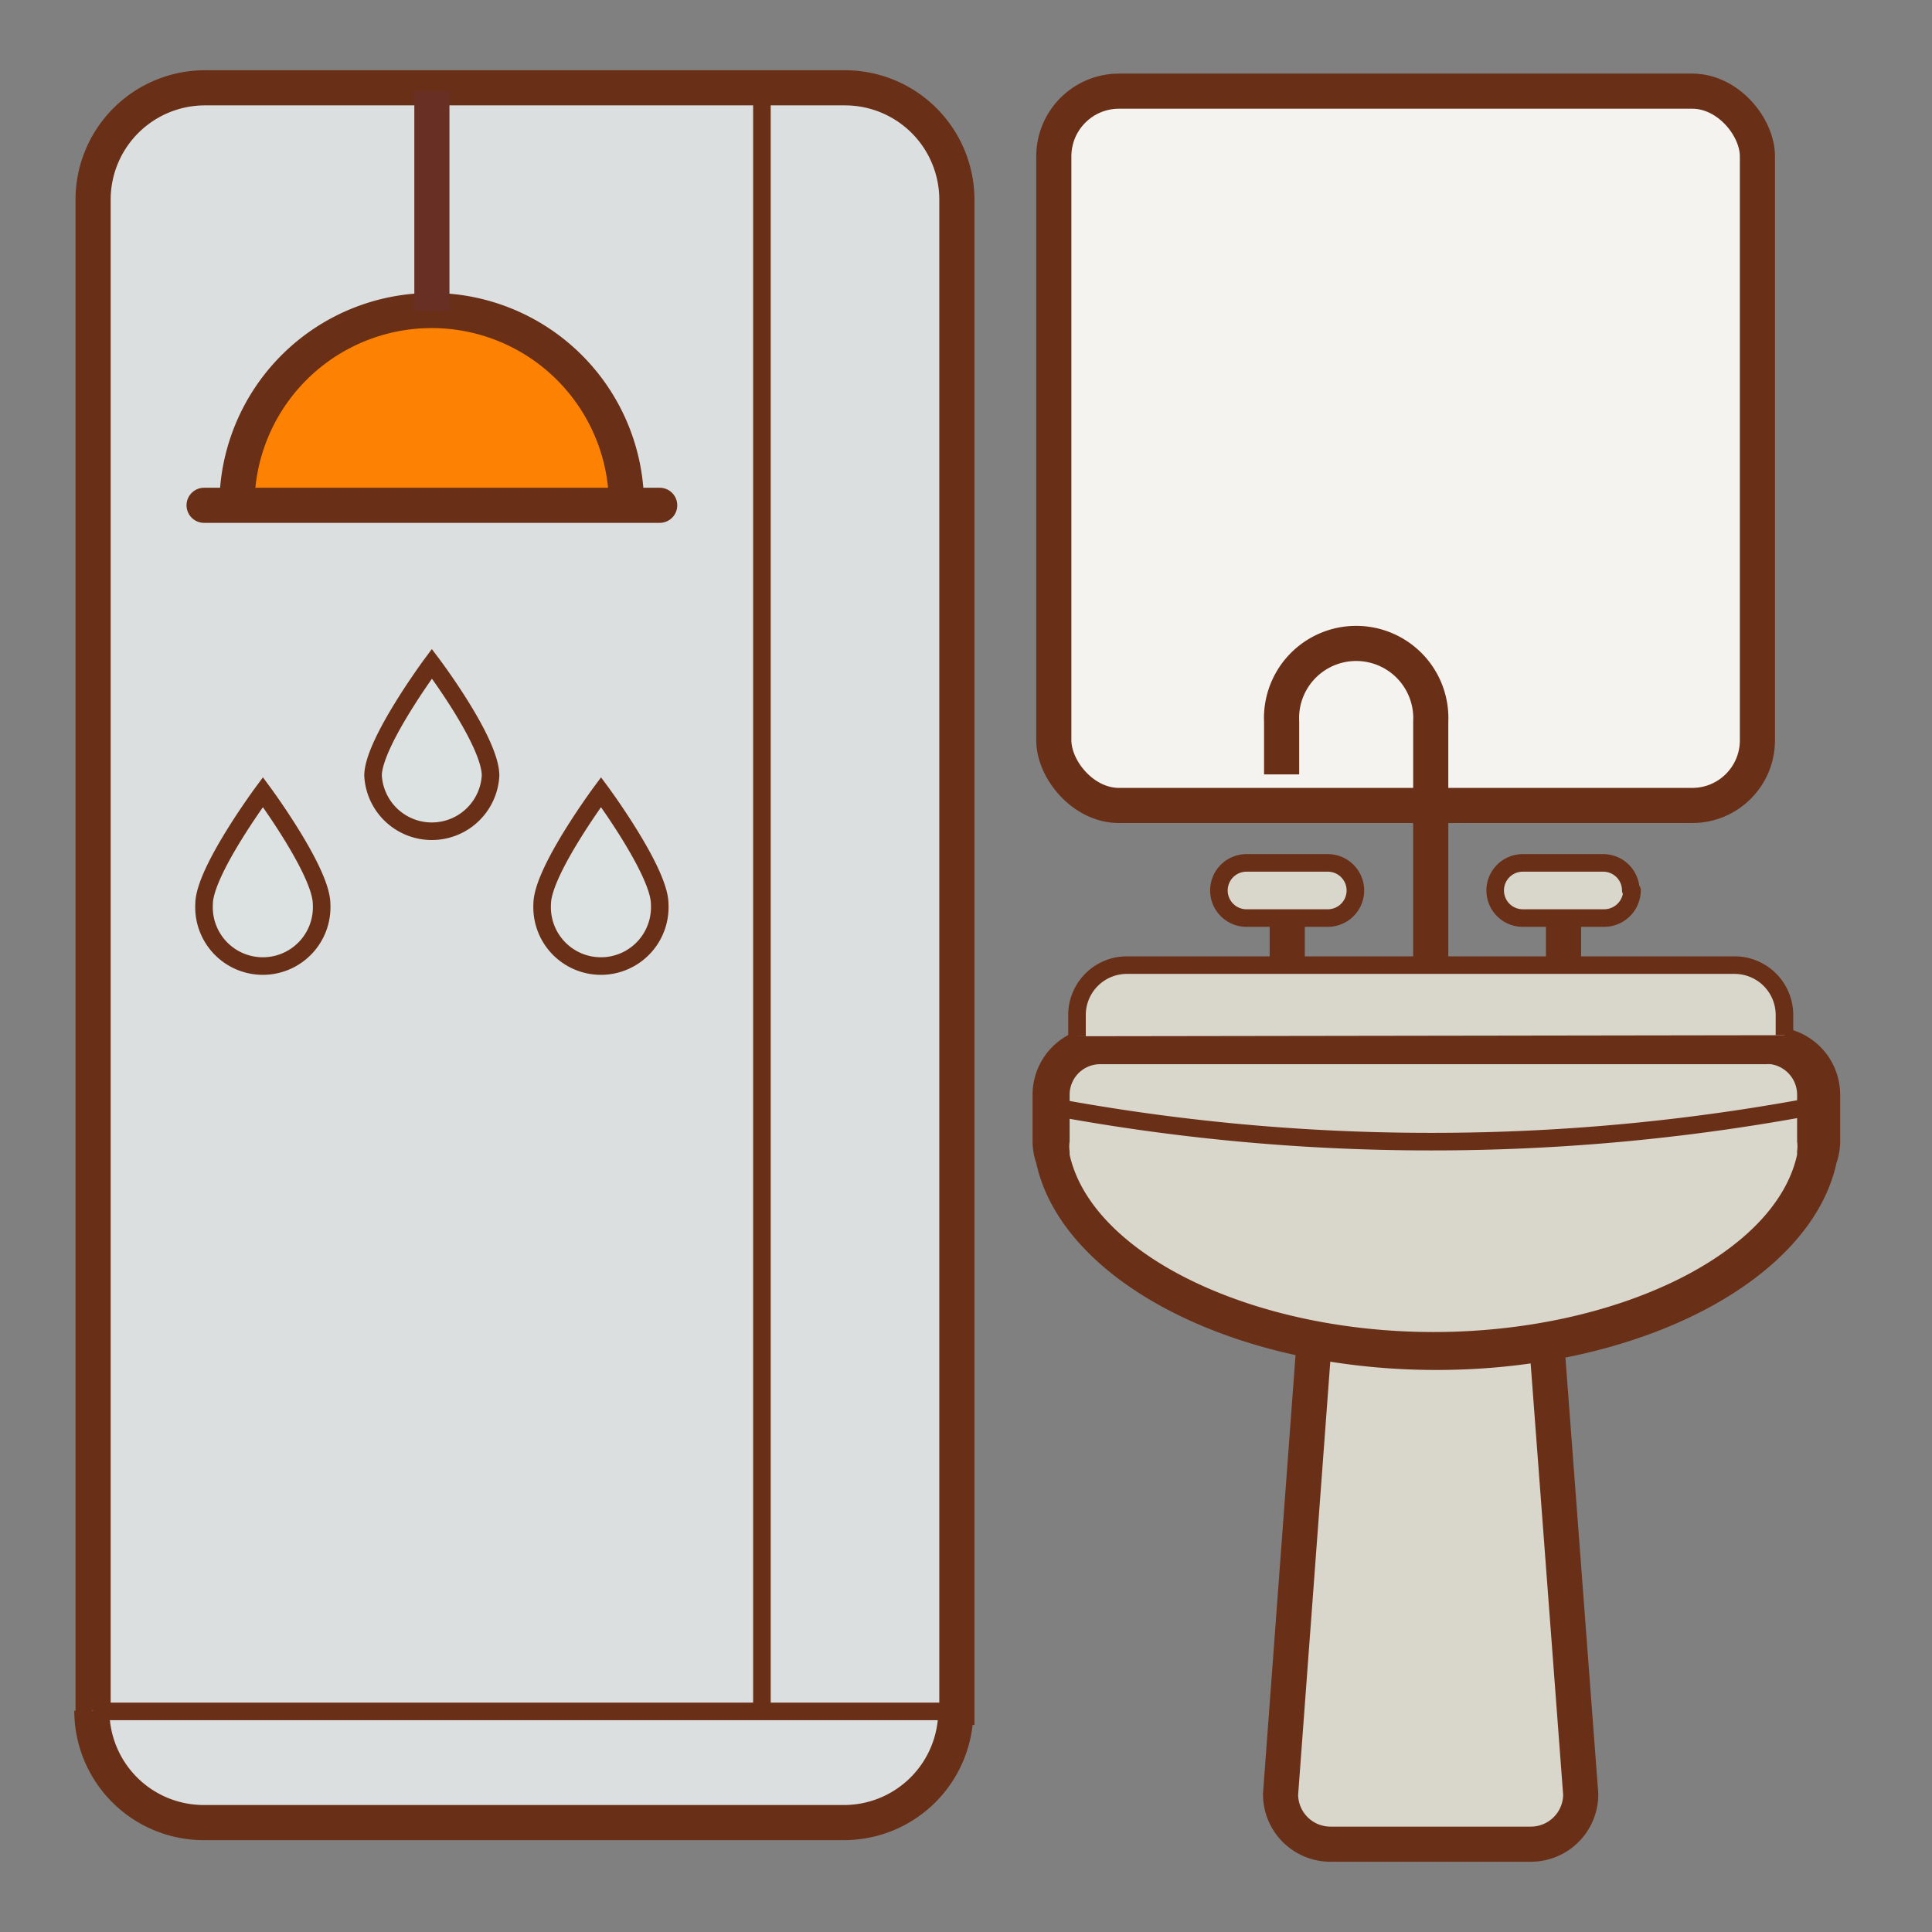 <svg xmlns="http://www.w3.org/2000/svg" width="110" height="110" viewBox="0 0 110 110"><rect x="0" y="0" width="110" height="110" fill="#808080" stroke="none"/><g data-name="Слой 2"><g data-name="Слой 1"><rect x="60" y="5.19" width="40.06" height="40.67" rx="3.71" ry="3.71" fill="#f5f3ef" stroke="#692f17" stroke-miterlimit="10" stroke-width="2"/><path d="M88.08 76.68L90 102.16a2.84 2.84 0 0 1-2.87 2.84H75.75a2.84 2.84 0 0 1-2.84-2.84l1.89-25.47" fill="#d9d6cc" stroke="#692f17" stroke-linejoin="round" stroke-width="2"/><path d="M81.46 76.94c-11 0-20.4-4.71-21.76-11a3.27 3.27 0 0 1-.17-1v-2.61a2.82 2.82 0 0 1 2.8-2.8h38.21a2.82 2.82 0 0 1 2.82 2.8V65a2.82 2.82 0 0 1-.15.87c-1.33 6.38-10.71 11.07-21.75 11.07z" fill="#d9d6cc"/><path d="M100.56 60.57a1.76 1.76 0 0 1 1.76 1.74V65a1.76 1.76 0 0 1 0 .53v.21c-1.23 5.67-10.32 10.1-20.7 10.1S62.15 71.4 60.9 65.74v-.19a1.78 1.78 0 0 1 0-.55v-2.67a1.74 1.74 0 0 1 1.74-1.74h38.21m0-2.12h-38.2a3.86 3.86 0 0 0-3.86 3.86V65a3.88 3.88 0 0 0 .21 1.22C60.44 72.86 70.08 78 81.78 78s21.33-5.14 22.78-11.78a3.84 3.84 0 0 0 .21-1.19v-2.7a3.86 3.86 0 0 0-3.86-3.86z" fill="#692f17"/><path d="M101.6 58.94v-1.19a2.84 2.84 0 0 0-2.84-2.8h-34.6a2.84 2.84 0 0 0-2.84 2.84V59" fill="#d9d6cc" stroke="#692f17" stroke-linejoin="round"/><path d="M104 62.84A117.68 117.68 0 0 1 81.48 65 117.64 117.64 0 0 1 59 62.84" fill="none" stroke="#692f17" stroke-linejoin="round"/><path d="M81.46 54.95V41.09a4.25 4.25 0 1 0-8.49 0v3" fill="none" stroke="#692f17" stroke-linejoin="round" stroke-width="2"/><path d="M92.92 50.7a1.59 1.59 0 0 1-1.59 1.57H86.7a1.57 1.57 0 0 1-1.57-1.57 1.57 1.57 0 0 1 1.57-1.57h4.56a1.57 1.57 0 0 1 1.59 1.55z" fill="#d9d6cc" stroke="#692f17" stroke-linejoin="round"/><path fill="none" stroke="#692f17" stroke-linejoin="round" stroke-width="2" d="M89.02 54.9v-2.54"/><path d="M77.17 50.7a1.57 1.57 0 0 1-1.57 1.57H71a1.57 1.57 0 0 1-1.6-1.57 1.57 1.57 0 0 1 1.6-1.57h4.6a1.57 1.57 0 0 1 1.57 1.57z" fill="#d9d6cc" stroke="#692f17" stroke-linejoin="round"/><path fill="none" stroke="#692f17" stroke-linejoin="round" stroke-width="2" d="M73.29 54.9v-2.54"/><path d="M5.3 98.21V11.37A6.37 6.37 0 0 1 11.67 5h36.44a6.37 6.37 0 0 1 6.37 6.37v86.84" fill="#dbdfe0" stroke="#692f17" stroke-linejoin="round" stroke-width="2"/><path d="M54.42 97.4a6.37 6.37 0 0 1-6.42 6.37H11.6a6.37 6.37 0 0 1-6.37-6.37" fill="#dbdfe0" stroke="#692f17" stroke-linejoin="round" stroke-width="2"/><path fill="none" stroke="#692f17" stroke-miterlimit="10" d="M43.38 5.19v92.25"/><path d="M35.67 28.77a11.09 11.09 0 1 0-22.18 0" fill="#fd8204" stroke="#692f17" stroke-linejoin="round" stroke-width="2"/><path fill="none" stroke="#682f24" stroke-linejoin="round" stroke-width="2" d="M24.59 17.69V5.19"/><path fill="none" stroke="#692f17" stroke-linecap="round" stroke-linejoin="round" stroke-width="2" d="M11.62 28.77h25.94"/><path d="M27.93 44.16a3.35 3.35 0 0 1-6.69 0c0-1.85 3.35-6.37 3.35-6.37s3.34 4.42 3.34 6.37zM37.56 51.47a3.35 3.35 0 1 1-6.69 0c0-1.85 3.35-6.37 3.35-6.37s3.34 4.52 3.34 6.37zM18.31 51.47a3.35 3.35 0 1 1-6.69 0c0-1.85 3.35-6.37 3.35-6.37s3.34 4.52 3.34 6.37z" fill="#dce1e2" stroke="#692f17" stroke-miterlimit="10"/><path fill="none" stroke="#692f17" stroke-miterlimit="10" d="M5.3 97.44h49.12"/><path fill="none" d="M0 0h110v110H0z"/></g></g></svg>